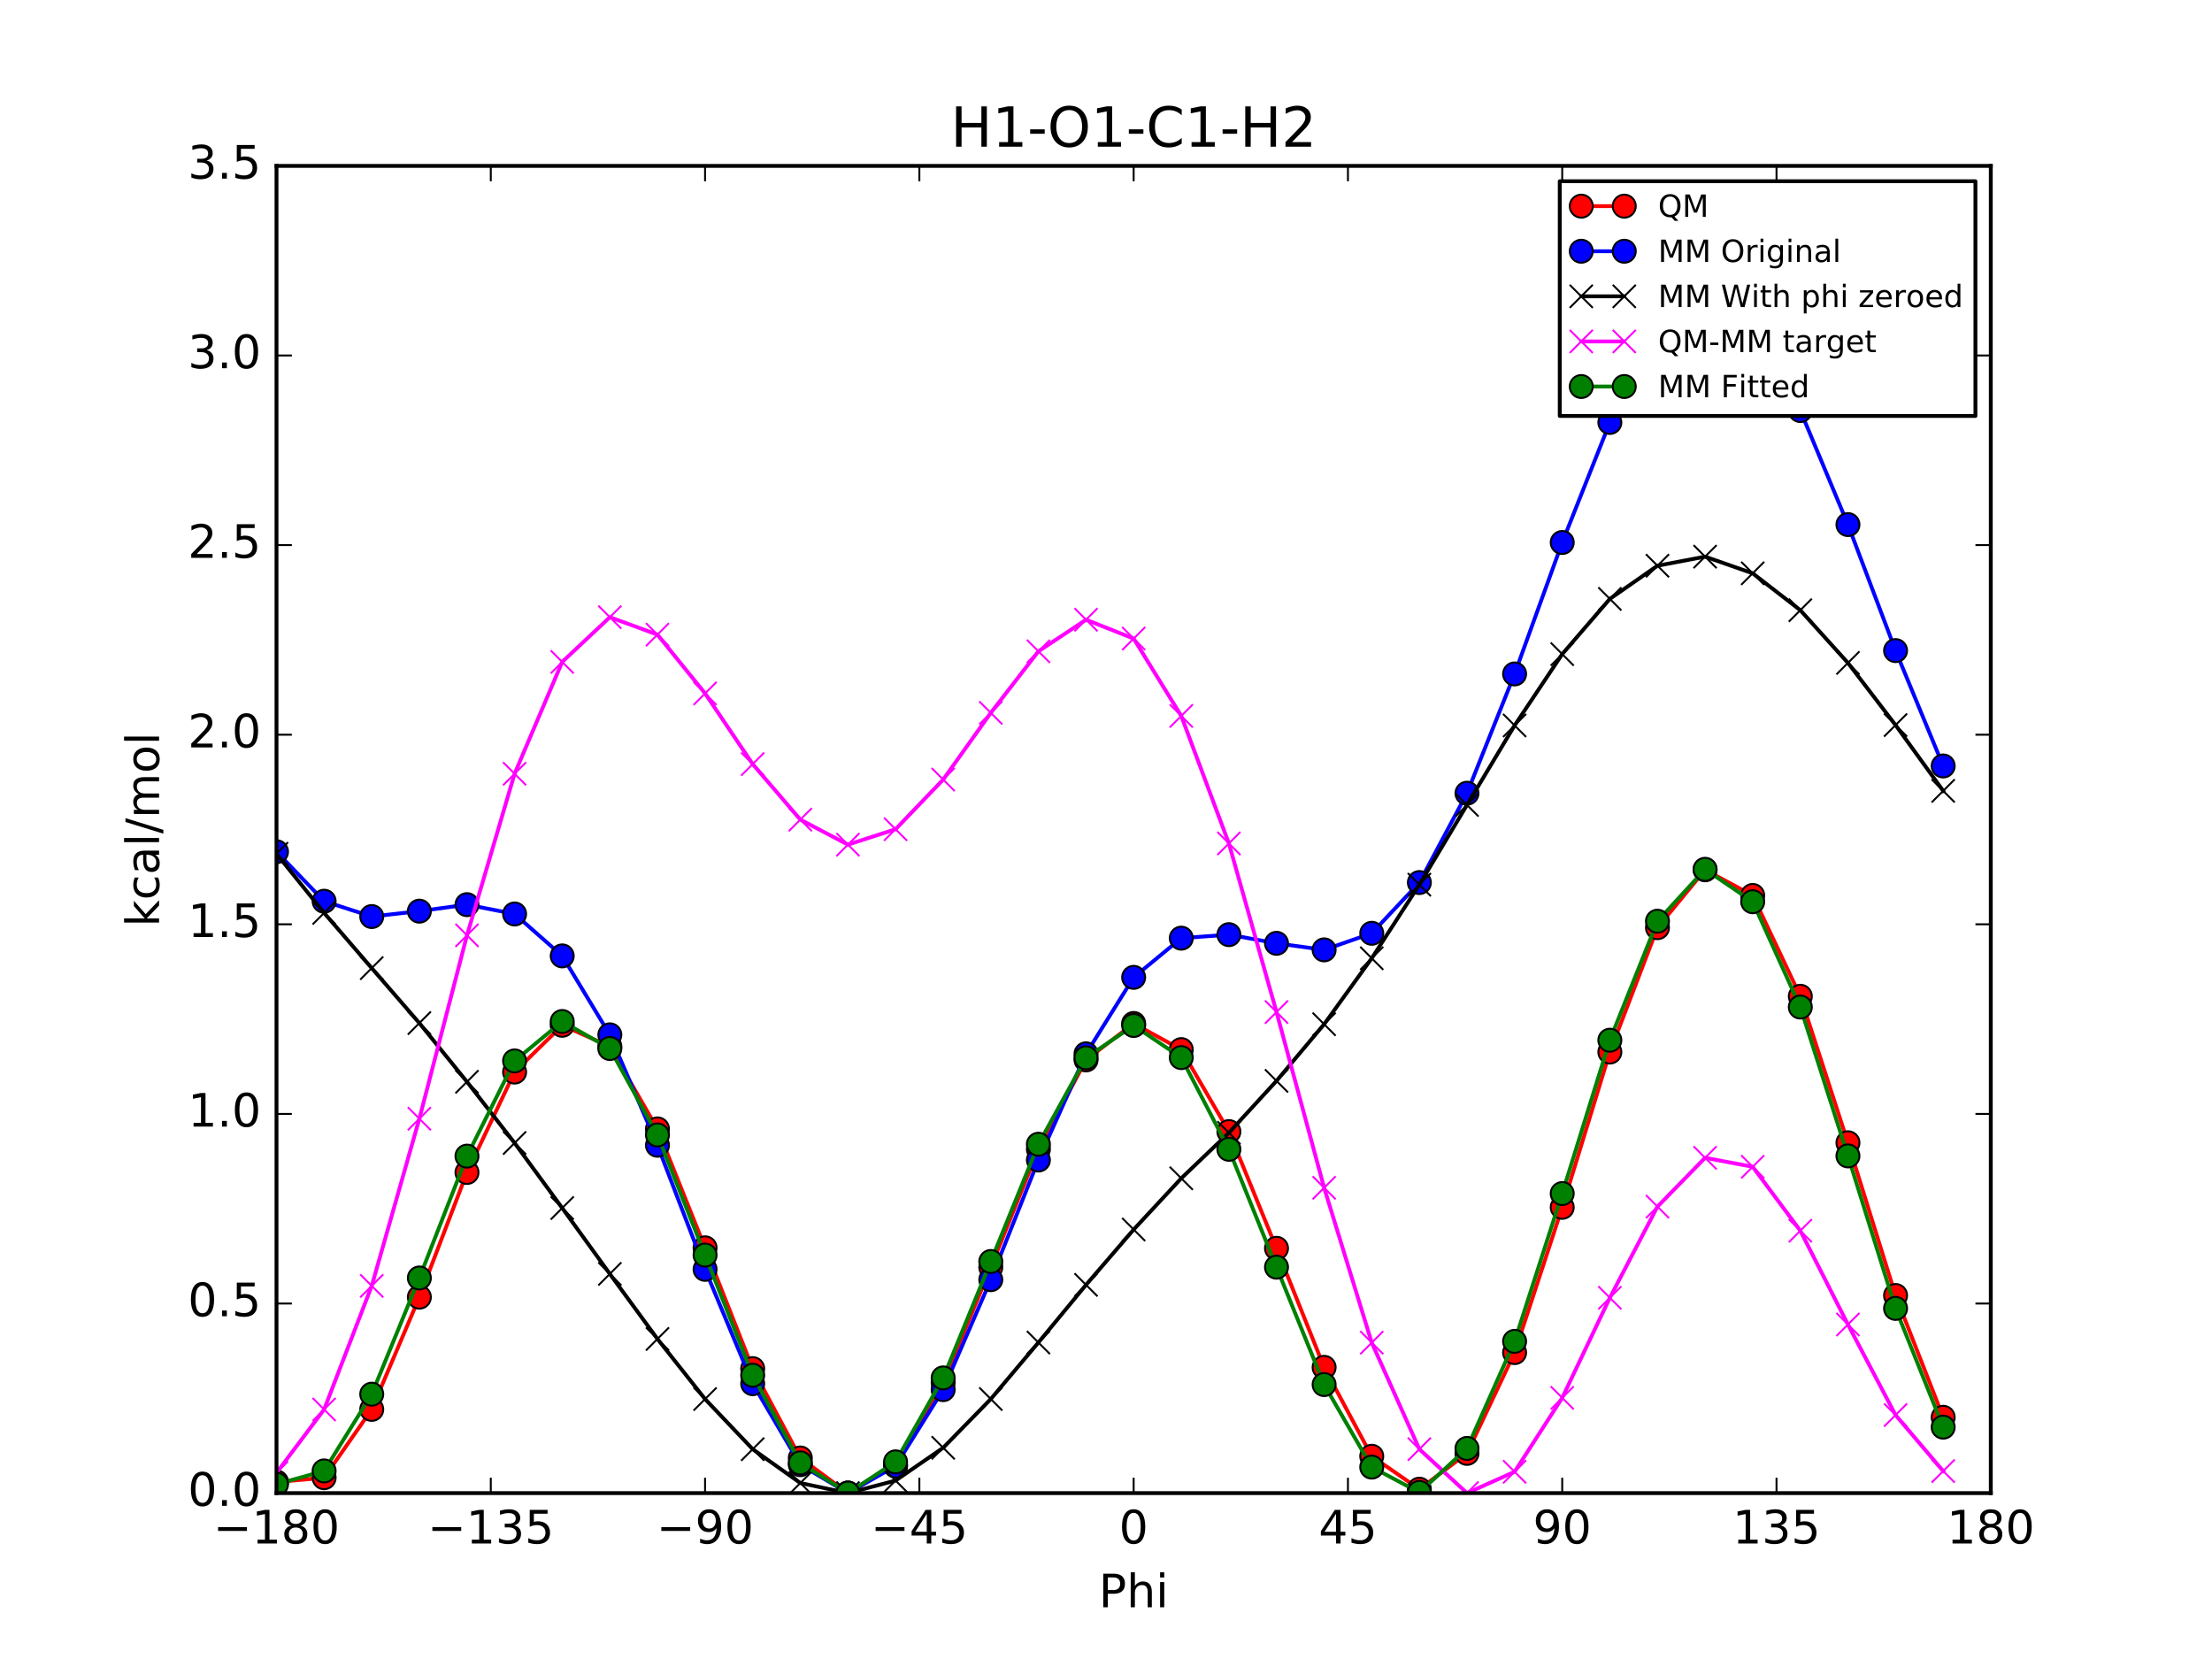 <?xml version="1.0" encoding="utf-8" standalone="no"?>
<!DOCTYPE svg PUBLIC "-//W3C//DTD SVG 1.1//EN"
  "http://www.w3.org/Graphics/SVG/1.1/DTD/svg11.dtd">
<!-- Created with matplotlib (http://matplotlib.org/) -->
<svg height="432pt" version="1.1" viewBox="0 0 576 432" width="576pt" xmlns="http://www.w3.org/2000/svg" xmlns:xlink="http://www.w3.org/1999/xlink">
 <defs>
  <style type="text/css">
*{stroke-linecap:butt;stroke-linejoin:round;stroke-miterlimit:100000;}
  </style>
 </defs>
 <g id="figure_1">
  <g id="patch_1">
   <path d="M 0 432 
L 576 432 
L 576 0 
L 0 0 
z
" style="fill:#ffffff;"/>
  </g>
  <g id="axes_1">
   <g id="patch_2">
    <path d="M 72 388.8 
L 518.4 388.8 
L 518.4 43.2 
L 72 43.2 
z
" style="fill:#ffffff;"/>
   </g>
   <g id="line2d_1">
    <path clip-path="url(#p8afd40bdf4)" d="M 72 385.91 
L 84.4 384.796 
L 96.8 366.999 
L 109.2 337.774 
L 121.6 305.304 
L 134 279.166 
L 146.4 266.984 
L 158.8 272.495 
L 171.2 293.967 
L 183.6 324.93 
L 196 356.389 
L 208.4 379.656 
L 220.8 388.8 
L 233.2 381.516 
L 245.6 360.052 
L 258 329.986 
L 270.4 299.244 
L 282.8 276.003 
L 295.201 266.508 
L 307.6 273.312 
L 320 294.663 
L 332.4 325.058 
L 344.8 356.053 
L 357.2 379.207 
L 369.6 387.782 
L 382 378.46 
L 394.4 352.212 
L 406.8 314.387 
L 419.2 273.947 
L 431.6 241.565 
L 444 226.495 
L 456.4 233.169 
L 468.8 259.428 
L 481.2 297.57 
L 493.6 337.343 
L 506 369.063 
" style="fill:none;stroke:#ff0000;stroke-linecap:square;"/>
    <defs>
     <path d="M 0 3 
C 0.796 3 1.559 2.684 2.121 2.121 
C 2.684 1.559 3 0.796 3 0 
C 3 -0.796 2.684 -1.559 2.121 -2.121 
C 1.559 -2.684 0.796 -3 0 -3 
C -0.796 -3 -1.559 -2.684 -2.121 -2.121 
C -2.684 -1.559 -3 -0.796 -3 0 
C -3 0.796 -2.684 1.559 -2.121 2.121 
C -1.559 2.684 -0.796 3 0 3 
z
" id="m7f2d632266" style="stroke:#000000;stroke-width:0.5;"/>
    </defs>
    <g clip-path="url(#p8afd40bdf4)">
     <use style="fill:#ff0000;stroke:#000000;stroke-width:0.5;" x="72" xlink:href="#m7f2d632266" y="385.91"/>
     <use style="fill:#ff0000;stroke:#000000;stroke-width:0.5;" x="84.4" xlink:href="#m7f2d632266" y="384.796"/>
     <use style="fill:#ff0000;stroke:#000000;stroke-width:0.5;" x="96.8" xlink:href="#m7f2d632266" y="366.999"/>
     <use style="fill:#ff0000;stroke:#000000;stroke-width:0.5;" x="109.2" xlink:href="#m7f2d632266" y="337.774"/>
     <use style="fill:#ff0000;stroke:#000000;stroke-width:0.5;" x="121.6" xlink:href="#m7f2d632266" y="305.304"/>
     <use style="fill:#ff0000;stroke:#000000;stroke-width:0.5;" x="134" xlink:href="#m7f2d632266" y="279.166"/>
     <use style="fill:#ff0000;stroke:#000000;stroke-width:0.5;" x="146.4" xlink:href="#m7f2d632266" y="266.984"/>
     <use style="fill:#ff0000;stroke:#000000;stroke-width:0.5;" x="158.8" xlink:href="#m7f2d632266" y="272.495"/>
     <use style="fill:#ff0000;stroke:#000000;stroke-width:0.5;" x="171.2" xlink:href="#m7f2d632266" y="293.967"/>
     <use style="fill:#ff0000;stroke:#000000;stroke-width:0.5;" x="183.6" xlink:href="#m7f2d632266" y="324.93"/>
     <use style="fill:#ff0000;stroke:#000000;stroke-width:0.5;" x="196" xlink:href="#m7f2d632266" y="356.389"/>
     <use style="fill:#ff0000;stroke:#000000;stroke-width:0.5;" x="208.4" xlink:href="#m7f2d632266" y="379.656"/>
     <use style="fill:#ff0000;stroke:#000000;stroke-width:0.5;" x="220.8" xlink:href="#m7f2d632266" y="388.8"/>
     <use style="fill:#ff0000;stroke:#000000;stroke-width:0.5;" x="233.2" xlink:href="#m7f2d632266" y="381.516"/>
     <use style="fill:#ff0000;stroke:#000000;stroke-width:0.5;" x="245.6" xlink:href="#m7f2d632266" y="360.052"/>
     <use style="fill:#ff0000;stroke:#000000;stroke-width:0.5;" x="258" xlink:href="#m7f2d632266" y="329.986"/>
     <use style="fill:#ff0000;stroke:#000000;stroke-width:0.5;" x="270.4" xlink:href="#m7f2d632266" y="299.244"/>
     <use style="fill:#ff0000;stroke:#000000;stroke-width:0.5;" x="282.8" xlink:href="#m7f2d632266" y="276.003"/>
     <use style="fill:#ff0000;stroke:#000000;stroke-width:0.5;" x="295.201" xlink:href="#m7f2d632266" y="266.508"/>
     <use style="fill:#ff0000;stroke:#000000;stroke-width:0.5;" x="307.6" xlink:href="#m7f2d632266" y="273.312"/>
     <use style="fill:#ff0000;stroke:#000000;stroke-width:0.5;" x="320" xlink:href="#m7f2d632266" y="294.663"/>
     <use style="fill:#ff0000;stroke:#000000;stroke-width:0.5;" x="332.4" xlink:href="#m7f2d632266" y="325.058"/>
     <use style="fill:#ff0000;stroke:#000000;stroke-width:0.5;" x="344.8" xlink:href="#m7f2d632266" y="356.053"/>
     <use style="fill:#ff0000;stroke:#000000;stroke-width:0.5;" x="357.2" xlink:href="#m7f2d632266" y="379.207"/>
     <use style="fill:#ff0000;stroke:#000000;stroke-width:0.5;" x="369.6" xlink:href="#m7f2d632266" y="387.782"/>
     <use style="fill:#ff0000;stroke:#000000;stroke-width:0.5;" x="382" xlink:href="#m7f2d632266" y="378.46"/>
     <use style="fill:#ff0000;stroke:#000000;stroke-width:0.5;" x="394.4" xlink:href="#m7f2d632266" y="352.212"/>
     <use style="fill:#ff0000;stroke:#000000;stroke-width:0.5;" x="406.8" xlink:href="#m7f2d632266" y="314.387"/>
     <use style="fill:#ff0000;stroke:#000000;stroke-width:0.5;" x="419.2" xlink:href="#m7f2d632266" y="273.947"/>
     <use style="fill:#ff0000;stroke:#000000;stroke-width:0.5;" x="431.6" xlink:href="#m7f2d632266" y="241.565"/>
     <use style="fill:#ff0000;stroke:#000000;stroke-width:0.5;" x="444" xlink:href="#m7f2d632266" y="226.495"/>
     <use style="fill:#ff0000;stroke:#000000;stroke-width:0.5;" x="456.4" xlink:href="#m7f2d632266" y="233.169"/>
     <use style="fill:#ff0000;stroke:#000000;stroke-width:0.5;" x="468.8" xlink:href="#m7f2d632266" y="259.428"/>
     <use style="fill:#ff0000;stroke:#000000;stroke-width:0.5;" x="481.2" xlink:href="#m7f2d632266" y="297.57"/>
     <use style="fill:#ff0000;stroke:#000000;stroke-width:0.5;" x="493.6" xlink:href="#m7f2d632266" y="337.343"/>
     <use style="fill:#ff0000;stroke:#000000;stroke-width:0.5;" x="506" xlink:href="#m7f2d632266" y="369.063"/>
    </g>
   </g>
   <g id="line2d_2">
    <path clip-path="url(#p8afd40bdf4)" d="M 72 221.787 
L 84.4 234.678 
L 96.8 238.667 
L 109.2 237.262 
L 121.6 235.568 
L 134 237.999 
L 146.4 248.915 
L 158.8 269.467 
L 171.2 298.219 
L 183.6 330.535 
L 196 360.31 
L 208.4 381.402 
L 220.8 388.8 
L 233.2 381.748 
L 245.6 361.86 
L 258 333.225 
L 270.4 302.07 
L 282.8 274.408 
L 295.201 254.502 
L 307.6 244.292 
L 320 243.378 
L 332.4 245.638 
L 344.8 247.344 
L 357.2 243.025 
L 369.6 229.811 
L 382 206.555 
L 394.4 175.49 
L 406.8 141.26 
L 419.2 110.003 
L 431.6 87.867 
L 444 79.225 
L 456.4 86.329 
L 468.8 106.9 
L 481.2 136.602 
L 493.6 169.41 
L 506 199.456 
" style="fill:none;stroke:#0000ff;stroke-linecap:square;"/>
    <defs>
     <path d="M 0 3 
C 0.796 3 1.559 2.684 2.121 2.121 
C 2.684 1.559 3 0.796 3 0 
C 3 -0.796 2.684 -1.559 2.121 -2.121 
C 1.559 -2.684 0.796 -3 0 -3 
C -0.796 -3 -1.559 -2.684 -2.121 -2.121 
C -2.684 -1.559 -3 -0.796 -3 0 
C -3 0.796 -2.684 1.559 -2.121 2.121 
C -1.559 2.684 -0.796 3 0 3 
z
" id="m54f80af858" style="stroke:#000000;stroke-width:0.5;"/>
    </defs>
    <g clip-path="url(#p8afd40bdf4)">
     <use style="fill:#0000ff;stroke:#000000;stroke-width:0.5;" x="72" xlink:href="#m54f80af858" y="221.787"/>
     <use style="fill:#0000ff;stroke:#000000;stroke-width:0.5;" x="84.4" xlink:href="#m54f80af858" y="234.678"/>
     <use style="fill:#0000ff;stroke:#000000;stroke-width:0.5;" x="96.8" xlink:href="#m54f80af858" y="238.667"/>
     <use style="fill:#0000ff;stroke:#000000;stroke-width:0.5;" x="109.2" xlink:href="#m54f80af858" y="237.262"/>
     <use style="fill:#0000ff;stroke:#000000;stroke-width:0.5;" x="121.6" xlink:href="#m54f80af858" y="235.568"/>
     <use style="fill:#0000ff;stroke:#000000;stroke-width:0.5;" x="134" xlink:href="#m54f80af858" y="237.999"/>
     <use style="fill:#0000ff;stroke:#000000;stroke-width:0.5;" x="146.4" xlink:href="#m54f80af858" y="248.915"/>
     <use style="fill:#0000ff;stroke:#000000;stroke-width:0.5;" x="158.8" xlink:href="#m54f80af858" y="269.467"/>
     <use style="fill:#0000ff;stroke:#000000;stroke-width:0.5;" x="171.2" xlink:href="#m54f80af858" y="298.219"/>
     <use style="fill:#0000ff;stroke:#000000;stroke-width:0.5;" x="183.6" xlink:href="#m54f80af858" y="330.535"/>
     <use style="fill:#0000ff;stroke:#000000;stroke-width:0.5;" x="196" xlink:href="#m54f80af858" y="360.31"/>
     <use style="fill:#0000ff;stroke:#000000;stroke-width:0.5;" x="208.4" xlink:href="#m54f80af858" y="381.402"/>
     <use style="fill:#0000ff;stroke:#000000;stroke-width:0.5;" x="220.8" xlink:href="#m54f80af858" y="388.8"/>
     <use style="fill:#0000ff;stroke:#000000;stroke-width:0.5;" x="233.2" xlink:href="#m54f80af858" y="381.748"/>
     <use style="fill:#0000ff;stroke:#000000;stroke-width:0.5;" x="245.6" xlink:href="#m54f80af858" y="361.86"/>
     <use style="fill:#0000ff;stroke:#000000;stroke-width:0.5;" x="258" xlink:href="#m54f80af858" y="333.225"/>
     <use style="fill:#0000ff;stroke:#000000;stroke-width:0.5;" x="270.4" xlink:href="#m54f80af858" y="302.07"/>
     <use style="fill:#0000ff;stroke:#000000;stroke-width:0.5;" x="282.8" xlink:href="#m54f80af858" y="274.408"/>
     <use style="fill:#0000ff;stroke:#000000;stroke-width:0.5;" x="295.201" xlink:href="#m54f80af858" y="254.502"/>
     <use style="fill:#0000ff;stroke:#000000;stroke-width:0.5;" x="307.6" xlink:href="#m54f80af858" y="244.292"/>
     <use style="fill:#0000ff;stroke:#000000;stroke-width:0.5;" x="320" xlink:href="#m54f80af858" y="243.378"/>
     <use style="fill:#0000ff;stroke:#000000;stroke-width:0.5;" x="332.4" xlink:href="#m54f80af858" y="245.638"/>
     <use style="fill:#0000ff;stroke:#000000;stroke-width:0.5;" x="344.8" xlink:href="#m54f80af858" y="247.344"/>
     <use style="fill:#0000ff;stroke:#000000;stroke-width:0.5;" x="357.2" xlink:href="#m54f80af858" y="243.025"/>
     <use style="fill:#0000ff;stroke:#000000;stroke-width:0.5;" x="369.6" xlink:href="#m54f80af858" y="229.811"/>
     <use style="fill:#0000ff;stroke:#000000;stroke-width:0.5;" x="382" xlink:href="#m54f80af858" y="206.555"/>
     <use style="fill:#0000ff;stroke:#000000;stroke-width:0.5;" x="394.4" xlink:href="#m54f80af858" y="175.49"/>
     <use style="fill:#0000ff;stroke:#000000;stroke-width:0.5;" x="406.8" xlink:href="#m54f80af858" y="141.26"/>
     <use style="fill:#0000ff;stroke:#000000;stroke-width:0.5;" x="419.2" xlink:href="#m54f80af858" y="110.003"/>
     <use style="fill:#0000ff;stroke:#000000;stroke-width:0.5;" x="431.6" xlink:href="#m54f80af858" y="87.867"/>
     <use style="fill:#0000ff;stroke:#000000;stroke-width:0.5;" x="444" xlink:href="#m54f80af858" y="79.225"/>
     <use style="fill:#0000ff;stroke:#000000;stroke-width:0.5;" x="456.4" xlink:href="#m54f80af858" y="86.329"/>
     <use style="fill:#0000ff;stroke:#000000;stroke-width:0.5;" x="468.8" xlink:href="#m54f80af858" y="106.9"/>
     <use style="fill:#0000ff;stroke:#000000;stroke-width:0.5;" x="481.2" xlink:href="#m54f80af858" y="136.602"/>
     <use style="fill:#0000ff;stroke:#000000;stroke-width:0.5;" x="493.6" xlink:href="#m54f80af858" y="169.41"/>
     <use style="fill:#0000ff;stroke:#000000;stroke-width:0.5;" x="506" xlink:href="#m54f80af858" y="199.456"/>
    </g>
   </g>
   <g id="line2d_3">
    <path clip-path="url(#p8afd40bdf4)" d="M 72 222.327 
L 84.4 237.721 
L 96.8 252.097 
L 109.2 266.41 
L 121.6 281.695 
L 134 297.632 
L 146.4 314.568 
L 158.8 331.722 
L 171.2 348.661 
L 183.6 364.311 
L 196 377.364 
L 208.4 386.172 
L 220.8 388.8 
L 233.2 385.537 
L 245.6 377 
L 258 364.305 
L 270.4 349.586 
L 282.8 334.575 
L 295.201 320.17 
L 307.6 306.83 
L 320 294.975 
L 332.4 281.461 
L 344.8 266.704 
L 357.2 249.53 
L 369.6 230.365 
L 382 209.605 
L 394.4 188.909 
L 406.8 170.333 
L 419.2 155.949 
L 431.6 147.311 
L 444 144.95 
L 456.4 149.288 
L 468.8 158.9 
L 481.2 172.62 
L 493.6 188.812 
L 506 205.942 
" style="fill:none;stroke:#000000;stroke-linecap:square;"/>
    <defs>
     <path d="M -3 3 
L 3 -3 
M -3 -3 
L 3 3 
" id="m4300241d44" style="stroke:#000000;stroke-width:0.5;"/>
    </defs>
    <g clip-path="url(#p8afd40bdf4)">
     <use style="stroke:#000000;stroke-width:0.5;" x="72" xlink:href="#m4300241d44" y="222.327"/>
     <use style="stroke:#000000;stroke-width:0.5;" x="84.4" xlink:href="#m4300241d44" y="237.721"/>
     <use style="stroke:#000000;stroke-width:0.5;" x="96.8" xlink:href="#m4300241d44" y="252.097"/>
     <use style="stroke:#000000;stroke-width:0.5;" x="109.2" xlink:href="#m4300241d44" y="266.41"/>
     <use style="stroke:#000000;stroke-width:0.5;" x="121.6" xlink:href="#m4300241d44" y="281.695"/>
     <use style="stroke:#000000;stroke-width:0.5;" x="134" xlink:href="#m4300241d44" y="297.632"/>
     <use style="stroke:#000000;stroke-width:0.5;" x="146.4" xlink:href="#m4300241d44" y="314.568"/>
     <use style="stroke:#000000;stroke-width:0.5;" x="158.8" xlink:href="#m4300241d44" y="331.722"/>
     <use style="stroke:#000000;stroke-width:0.5;" x="171.2" xlink:href="#m4300241d44" y="348.661"/>
     <use style="stroke:#000000;stroke-width:0.5;" x="183.6" xlink:href="#m4300241d44" y="364.311"/>
     <use style="stroke:#000000;stroke-width:0.5;" x="196" xlink:href="#m4300241d44" y="377.364"/>
     <use style="stroke:#000000;stroke-width:0.5;" x="208.4" xlink:href="#m4300241d44" y="386.172"/>
     <use style="stroke:#000000;stroke-width:0.5;" x="220.8" xlink:href="#m4300241d44" y="388.8"/>
     <use style="stroke:#000000;stroke-width:0.5;" x="233.2" xlink:href="#m4300241d44" y="385.537"/>
     <use style="stroke:#000000;stroke-width:0.5;" x="245.6" xlink:href="#m4300241d44" y="377"/>
     <use style="stroke:#000000;stroke-width:0.5;" x="258" xlink:href="#m4300241d44" y="364.305"/>
     <use style="stroke:#000000;stroke-width:0.5;" x="270.4" xlink:href="#m4300241d44" y="349.586"/>
     <use style="stroke:#000000;stroke-width:0.5;" x="282.8" xlink:href="#m4300241d44" y="334.575"/>
     <use style="stroke:#000000;stroke-width:0.5;" x="295.201" xlink:href="#m4300241d44" y="320.17"/>
     <use style="stroke:#000000;stroke-width:0.5;" x="307.6" xlink:href="#m4300241d44" y="306.83"/>
     <use style="stroke:#000000;stroke-width:0.5;" x="320" xlink:href="#m4300241d44" y="294.975"/>
     <use style="stroke:#000000;stroke-width:0.5;" x="332.4" xlink:href="#m4300241d44" y="281.461"/>
     <use style="stroke:#000000;stroke-width:0.5;" x="344.8" xlink:href="#m4300241d44" y="266.704"/>
     <use style="stroke:#000000;stroke-width:0.5;" x="357.2" xlink:href="#m4300241d44" y="249.53"/>
     <use style="stroke:#000000;stroke-width:0.5;" x="369.6" xlink:href="#m4300241d44" y="230.365"/>
     <use style="stroke:#000000;stroke-width:0.5;" x="382" xlink:href="#m4300241d44" y="209.605"/>
     <use style="stroke:#000000;stroke-width:0.5;" x="394.4" xlink:href="#m4300241d44" y="188.909"/>
     <use style="stroke:#000000;stroke-width:0.5;" x="406.8" xlink:href="#m4300241d44" y="170.333"/>
     <use style="stroke:#000000;stroke-width:0.5;" x="419.2" xlink:href="#m4300241d44" y="155.949"/>
     <use style="stroke:#000000;stroke-width:0.5;" x="431.6" xlink:href="#m4300241d44" y="147.311"/>
     <use style="stroke:#000000;stroke-width:0.5;" x="444" xlink:href="#m4300241d44" y="144.95"/>
     <use style="stroke:#000000;stroke-width:0.5;" x="456.4" xlink:href="#m4300241d44" y="149.288"/>
     <use style="stroke:#000000;stroke-width:0.5;" x="468.8" xlink:href="#m4300241d44" y="158.9"/>
     <use style="stroke:#000000;stroke-width:0.5;" x="481.2" xlink:href="#m4300241d44" y="172.62"/>
     <use style="stroke:#000000;stroke-width:0.5;" x="493.6" xlink:href="#m4300241d44" y="188.812"/>
     <use style="stroke:#000000;stroke-width:0.5;" x="506" xlink:href="#m4300241d44" y="205.942"/>
    </g>
   </g>
   <g id="line2d_4">
    <path clip-path="url(#p8afd40bdf4)" d="M 72 383.527 
L 84.4 367.021 
L 96.8 334.846 
L 109.2 291.309 
L 121.6 243.554 
L 134 201.48 
L 146.4 172.361 
L 158.8 160.718 
L 171.2 165.252 
L 183.6 180.564 
L 196 198.97 
L 208.4 213.428 
L 220.8 219.945 
L 233.2 215.925 
L 245.6 202.997 
L 258 185.627 
L 270.4 169.604 
L 282.8 161.373 
L 295.201 166.283 
L 307.6 186.427 
L 320 219.633 
L 332.4 263.542 
L 344.8 309.294 
L 357.2 349.622 
L 369.6 377.362 
L 382 388.8 
L 394.4 383.248 
L 406.8 363.999 
L 419.2 337.943 
L 431.6 314.199 
L 444 301.491 
L 456.4 303.826 
L 468.8 320.474 
L 481.2 344.896 
L 493.6 368.477 
L 506 383.066 
" style="fill:none;stroke:#ff00ff;stroke-linecap:square;"/>
    <defs>
     <path d="M -3 3 
L 3 -3 
M -3 -3 
L 3 3 
" id="m754f176a79" style="stroke:#ff00ff;stroke-width:0.5;"/>
    </defs>
    <g clip-path="url(#p8afd40bdf4)">
     <use style="fill:#ff00ff;stroke:#ff00ff;stroke-width:0.5;" x="72" xlink:href="#m754f176a79" y="383.527"/>
     <use style="fill:#ff00ff;stroke:#ff00ff;stroke-width:0.5;" x="84.4" xlink:href="#m754f176a79" y="367.021"/>
     <use style="fill:#ff00ff;stroke:#ff00ff;stroke-width:0.5;" x="96.8" xlink:href="#m754f176a79" y="334.846"/>
     <use style="fill:#ff00ff;stroke:#ff00ff;stroke-width:0.5;" x="109.2" xlink:href="#m754f176a79" y="291.309"/>
     <use style="fill:#ff00ff;stroke:#ff00ff;stroke-width:0.5;" x="121.6" xlink:href="#m754f176a79" y="243.554"/>
     <use style="fill:#ff00ff;stroke:#ff00ff;stroke-width:0.5;" x="134" xlink:href="#m754f176a79" y="201.48"/>
     <use style="fill:#ff00ff;stroke:#ff00ff;stroke-width:0.5;" x="146.4" xlink:href="#m754f176a79" y="172.361"/>
     <use style="fill:#ff00ff;stroke:#ff00ff;stroke-width:0.5;" x="158.8" xlink:href="#m754f176a79" y="160.718"/>
     <use style="fill:#ff00ff;stroke:#ff00ff;stroke-width:0.5;" x="171.2" xlink:href="#m754f176a79" y="165.252"/>
     <use style="fill:#ff00ff;stroke:#ff00ff;stroke-width:0.5;" x="183.6" xlink:href="#m754f176a79" y="180.564"/>
     <use style="fill:#ff00ff;stroke:#ff00ff;stroke-width:0.5;" x="196" xlink:href="#m754f176a79" y="198.97"/>
     <use style="fill:#ff00ff;stroke:#ff00ff;stroke-width:0.5;" x="208.4" xlink:href="#m754f176a79" y="213.428"/>
     <use style="fill:#ff00ff;stroke:#ff00ff;stroke-width:0.5;" x="220.8" xlink:href="#m754f176a79" y="219.945"/>
     <use style="fill:#ff00ff;stroke:#ff00ff;stroke-width:0.5;" x="233.2" xlink:href="#m754f176a79" y="215.925"/>
     <use style="fill:#ff00ff;stroke:#ff00ff;stroke-width:0.5;" x="245.6" xlink:href="#m754f176a79" y="202.997"/>
     <use style="fill:#ff00ff;stroke:#ff00ff;stroke-width:0.5;" x="258" xlink:href="#m754f176a79" y="185.627"/>
     <use style="fill:#ff00ff;stroke:#ff00ff;stroke-width:0.5;" x="270.4" xlink:href="#m754f176a79" y="169.604"/>
     <use style="fill:#ff00ff;stroke:#ff00ff;stroke-width:0.5;" x="282.8" xlink:href="#m754f176a79" y="161.373"/>
     <use style="fill:#ff00ff;stroke:#ff00ff;stroke-width:0.5;" x="295.201" xlink:href="#m754f176a79" y="166.283"/>
     <use style="fill:#ff00ff;stroke:#ff00ff;stroke-width:0.5;" x="307.6" xlink:href="#m754f176a79" y="186.427"/>
     <use style="fill:#ff00ff;stroke:#ff00ff;stroke-width:0.5;" x="320" xlink:href="#m754f176a79" y="219.633"/>
     <use style="fill:#ff00ff;stroke:#ff00ff;stroke-width:0.5;" x="332.4" xlink:href="#m754f176a79" y="263.542"/>
     <use style="fill:#ff00ff;stroke:#ff00ff;stroke-width:0.5;" x="344.8" xlink:href="#m754f176a79" y="309.294"/>
     <use style="fill:#ff00ff;stroke:#ff00ff;stroke-width:0.5;" x="357.2" xlink:href="#m754f176a79" y="349.622"/>
     <use style="fill:#ff00ff;stroke:#ff00ff;stroke-width:0.5;" x="369.6" xlink:href="#m754f176a79" y="377.362"/>
     <use style="fill:#ff00ff;stroke:#ff00ff;stroke-width:0.5;" x="382" xlink:href="#m754f176a79" y="388.8"/>
     <use style="fill:#ff00ff;stroke:#ff00ff;stroke-width:0.5;" x="394.4" xlink:href="#m754f176a79" y="383.248"/>
     <use style="fill:#ff00ff;stroke:#ff00ff;stroke-width:0.5;" x="406.8" xlink:href="#m754f176a79" y="363.999"/>
     <use style="fill:#ff00ff;stroke:#ff00ff;stroke-width:0.5;" x="419.2" xlink:href="#m754f176a79" y="337.943"/>
     <use style="fill:#ff00ff;stroke:#ff00ff;stroke-width:0.5;" x="431.6" xlink:href="#m754f176a79" y="314.199"/>
     <use style="fill:#ff00ff;stroke:#ff00ff;stroke-width:0.5;" x="444" xlink:href="#m754f176a79" y="301.491"/>
     <use style="fill:#ff00ff;stroke:#ff00ff;stroke-width:0.5;" x="456.4" xlink:href="#m754f176a79" y="303.826"/>
     <use style="fill:#ff00ff;stroke:#ff00ff;stroke-width:0.5;" x="468.8" xlink:href="#m754f176a79" y="320.474"/>
     <use style="fill:#ff00ff;stroke:#ff00ff;stroke-width:0.5;" x="481.2" xlink:href="#m754f176a79" y="344.896"/>
     <use style="fill:#ff00ff;stroke:#ff00ff;stroke-width:0.5;" x="493.6" xlink:href="#m754f176a79" y="368.477"/>
     <use style="fill:#ff00ff;stroke:#ff00ff;stroke-width:0.5;" x="506" xlink:href="#m754f176a79" y="383.066"/>
    </g>
   </g>
   <g id="line2d_5">
    <path clip-path="url(#p8afd40bdf4)" d="M 72 386.489 
L 84.4 383.025 
L 96.8 363.04 
L 109.2 332.781 
L 121.6 301.05 
L 134 276.26 
L 146.4 265.994 
L 158.8 273.033 
L 171.2 295.533 
L 183.6 326.822 
L 196 358.11 
L 208.4 380.921 
L 220.8 388.8 
L 233.2 380.663 
L 245.6 358.804 
L 258 328.492 
L 270.4 297.958 
L 282.8 275.444 
L 295.201 267.04 
L 307.6 275.397 
L 320 299.277 
L 332.4 329.969 
L 344.8 360.54 
L 357.2 382.034 
L 369.6 388.625 
L 382 377.163 
L 394.4 349.283 
L 406.8 310.8 
L 419.2 270.863 
L 431.6 239.881 
L 444 226.364 
L 456.4 234.813 
L 468.8 262.236 
L 481.2 300.996 
L 493.6 340.703 
L 506 371.626 
" style="fill:none;stroke:#008000;stroke-linecap:square;"/>
    <defs>
     <path d="M 0 3 
C 0.796 3 1.559 2.684 2.121 2.121 
C 2.684 1.559 3 0.796 3 0 
C 3 -0.796 2.684 -1.559 2.121 -2.121 
C 1.559 -2.684 0.796 -3 0 -3 
C -0.796 -3 -1.559 -2.684 -2.121 -2.121 
C -2.684 -1.559 -3 -0.796 -3 0 
C -3 0.796 -2.684 1.559 -2.121 2.121 
C -1.559 2.684 -0.796 3 0 3 
z
" id="m6f77e4c58c" style="stroke:#000000;stroke-width:0.5;"/>
    </defs>
    <g clip-path="url(#p8afd40bdf4)">
     <use style="fill:#008000;stroke:#000000;stroke-width:0.5;" x="72" xlink:href="#m6f77e4c58c" y="386.489"/>
     <use style="fill:#008000;stroke:#000000;stroke-width:0.5;" x="84.4" xlink:href="#m6f77e4c58c" y="383.025"/>
     <use style="fill:#008000;stroke:#000000;stroke-width:0.5;" x="96.8" xlink:href="#m6f77e4c58c" y="363.04"/>
     <use style="fill:#008000;stroke:#000000;stroke-width:0.5;" x="109.2" xlink:href="#m6f77e4c58c" y="332.781"/>
     <use style="fill:#008000;stroke:#000000;stroke-width:0.5;" x="121.6" xlink:href="#m6f77e4c58c" y="301.05"/>
     <use style="fill:#008000;stroke:#000000;stroke-width:0.5;" x="134" xlink:href="#m6f77e4c58c" y="276.26"/>
     <use style="fill:#008000;stroke:#000000;stroke-width:0.5;" x="146.4" xlink:href="#m6f77e4c58c" y="265.994"/>
     <use style="fill:#008000;stroke:#000000;stroke-width:0.5;" x="158.8" xlink:href="#m6f77e4c58c" y="273.033"/>
     <use style="fill:#008000;stroke:#000000;stroke-width:0.5;" x="171.2" xlink:href="#m6f77e4c58c" y="295.533"/>
     <use style="fill:#008000;stroke:#000000;stroke-width:0.5;" x="183.6" xlink:href="#m6f77e4c58c" y="326.822"/>
     <use style="fill:#008000;stroke:#000000;stroke-width:0.5;" x="196" xlink:href="#m6f77e4c58c" y="358.11"/>
     <use style="fill:#008000;stroke:#000000;stroke-width:0.5;" x="208.4" xlink:href="#m6f77e4c58c" y="380.921"/>
     <use style="fill:#008000;stroke:#000000;stroke-width:0.5;" x="220.8" xlink:href="#m6f77e4c58c" y="388.8"/>
     <use style="fill:#008000;stroke:#000000;stroke-width:0.5;" x="233.2" xlink:href="#m6f77e4c58c" y="380.663"/>
     <use style="fill:#008000;stroke:#000000;stroke-width:0.5;" x="245.6" xlink:href="#m6f77e4c58c" y="358.804"/>
     <use style="fill:#008000;stroke:#000000;stroke-width:0.5;" x="258" xlink:href="#m6f77e4c58c" y="328.492"/>
     <use style="fill:#008000;stroke:#000000;stroke-width:0.5;" x="270.4" xlink:href="#m6f77e4c58c" y="297.958"/>
     <use style="fill:#008000;stroke:#000000;stroke-width:0.5;" x="282.8" xlink:href="#m6f77e4c58c" y="275.444"/>
     <use style="fill:#008000;stroke:#000000;stroke-width:0.5;" x="295.201" xlink:href="#m6f77e4c58c" y="267.04"/>
     <use style="fill:#008000;stroke:#000000;stroke-width:0.5;" x="307.6" xlink:href="#m6f77e4c58c" y="275.397"/>
     <use style="fill:#008000;stroke:#000000;stroke-width:0.5;" x="320" xlink:href="#m6f77e4c58c" y="299.277"/>
     <use style="fill:#008000;stroke:#000000;stroke-width:0.5;" x="332.4" xlink:href="#m6f77e4c58c" y="329.969"/>
     <use style="fill:#008000;stroke:#000000;stroke-width:0.5;" x="344.8" xlink:href="#m6f77e4c58c" y="360.54"/>
     <use style="fill:#008000;stroke:#000000;stroke-width:0.5;" x="357.2" xlink:href="#m6f77e4c58c" y="382.034"/>
     <use style="fill:#008000;stroke:#000000;stroke-width:0.5;" x="369.6" xlink:href="#m6f77e4c58c" y="388.625"/>
     <use style="fill:#008000;stroke:#000000;stroke-width:0.5;" x="382" xlink:href="#m6f77e4c58c" y="377.163"/>
     <use style="fill:#008000;stroke:#000000;stroke-width:0.5;" x="394.4" xlink:href="#m6f77e4c58c" y="349.283"/>
     <use style="fill:#008000;stroke:#000000;stroke-width:0.5;" x="406.8" xlink:href="#m6f77e4c58c" y="310.8"/>
     <use style="fill:#008000;stroke:#000000;stroke-width:0.5;" x="419.2" xlink:href="#m6f77e4c58c" y="270.863"/>
     <use style="fill:#008000;stroke:#000000;stroke-width:0.5;" x="431.6" xlink:href="#m6f77e4c58c" y="239.881"/>
     <use style="fill:#008000;stroke:#000000;stroke-width:0.5;" x="444" xlink:href="#m6f77e4c58c" y="226.364"/>
     <use style="fill:#008000;stroke:#000000;stroke-width:0.5;" x="456.4" xlink:href="#m6f77e4c58c" y="234.813"/>
     <use style="fill:#008000;stroke:#000000;stroke-width:0.5;" x="468.8" xlink:href="#m6f77e4c58c" y="262.236"/>
     <use style="fill:#008000;stroke:#000000;stroke-width:0.5;" x="481.2" xlink:href="#m6f77e4c58c" y="300.996"/>
     <use style="fill:#008000;stroke:#000000;stroke-width:0.5;" x="493.6" xlink:href="#m6f77e4c58c" y="340.703"/>
     <use style="fill:#008000;stroke:#000000;stroke-width:0.5;" x="506" xlink:href="#m6f77e4c58c" y="371.626"/>
    </g>
   </g>
   <g id="patch_3">
    <path d="M 72 388.8 
L 518.4 388.8 
" style="fill:none;stroke:#000000;stroke-linecap:square;stroke-linejoin:miter;"/>
   </g>
   <g id="patch_4">
    <path d="M 72 388.8 
L 72 43.2 
" style="fill:none;stroke:#000000;stroke-linecap:square;stroke-linejoin:miter;"/>
   </g>
   <g id="patch_5">
    <path d="M 518.4 388.8 
L 518.4 43.2 
" style="fill:none;stroke:#000000;stroke-linecap:square;stroke-linejoin:miter;"/>
   </g>
   <g id="patch_6">
    <path d="M 72 43.2 
L 518.4 43.2 
" style="fill:none;stroke:#000000;stroke-linecap:square;stroke-linejoin:miter;"/>
   </g>
   <g id="matplotlib.axis_1">
    <g id="xtick_1">
     <g id="line2d_6">
      <defs>
       <path d="M 0 0 
L 0 -4 
" id="m7ea6f40695" style="stroke:#000000;stroke-width:0.5;"/>
      </defs>
      <g>
       <use style="stroke:#000000;stroke-width:0.5;" x="72.0" xlink:href="#m7ea6f40695" y="388.8"/>
      </g>
     </g>
     <g id="line2d_7">
      <defs>
       <path d="M 0 0 
L 0 4 
" id="m8dc3c142e2" style="stroke:#000000;stroke-width:0.5;"/>
      </defs>
      <g>
       <use style="stroke:#000000;stroke-width:0.5;" x="72.0" xlink:href="#m8dc3c142e2" y="43.2"/>
      </g>
     </g>
     <g id="text_1">
      <!-- −180 -->
      <defs>
       <path d="M 31.781 66.406 
Q 24.172 66.406 20.328 58.906 
Q 16.5 51.422 16.5 36.375 
Q 16.5 21.391 20.328 13.891 
Q 24.172 6.391 31.781 6.391 
Q 39.453 6.391 43.281 13.891 
Q 47.125 21.391 47.125 36.375 
Q 47.125 51.422 43.281 58.906 
Q 39.453 66.406 31.781 66.406 
M 31.781 74.219 
Q 44.047 74.219 50.516 64.516 
Q 56.984 54.828 56.984 36.375 
Q 56.984 17.969 50.516 8.266 
Q 44.047 -1.422 31.781 -1.422 
Q 19.531 -1.422 13.062 8.266 
Q 6.594 17.969 6.594 36.375 
Q 6.594 54.828 13.062 64.516 
Q 19.531 74.219 31.781 74.219 
" id="BitstreamVeraSans-Roman-30"/>
       <path d="M 10.594 35.5 
L 73.188 35.5 
L 73.188 27.203 
L 10.594 27.203 
z
" id="BitstreamVeraSans-Roman-2212"/>
       <path d="M 31.781 34.625 
Q 24.75 34.625 20.719 30.859 
Q 16.703 27.094 16.703 20.516 
Q 16.703 13.922 20.719 10.156 
Q 24.75 6.391 31.781 6.391 
Q 38.812 6.391 42.859 10.172 
Q 46.922 13.969 46.922 20.516 
Q 46.922 27.094 42.891 30.859 
Q 38.875 34.625 31.781 34.625 
M 21.922 38.812 
Q 15.578 40.375 12.031 44.719 
Q 8.5 49.078 8.5 55.328 
Q 8.5 64.062 14.719 69.141 
Q 20.953 74.219 31.781 74.219 
Q 42.672 74.219 48.875 69.141 
Q 55.078 64.062 55.078 55.328 
Q 55.078 49.078 51.531 44.719 
Q 48 40.375 41.703 38.812 
Q 48.828 37.156 52.797 32.312 
Q 56.781 27.484 56.781 20.516 
Q 56.781 9.906 50.312 4.234 
Q 43.844 -1.422 31.781 -1.422 
Q 19.734 -1.422 13.25 4.234 
Q 6.781 9.906 6.781 20.516 
Q 6.781 27.484 10.781 32.312 
Q 14.797 37.156 21.922 38.812 
M 18.312 54.391 
Q 18.312 48.734 21.844 45.562 
Q 25.391 42.391 31.781 42.391 
Q 38.141 42.391 41.719 45.562 
Q 45.312 48.734 45.312 54.391 
Q 45.312 60.062 41.719 63.234 
Q 38.141 66.406 31.781 66.406 
Q 25.391 66.406 21.844 63.234 
Q 18.312 60.062 18.312 54.391 
" id="BitstreamVeraSans-Roman-38"/>
       <path d="M 12.406 8.297 
L 28.516 8.297 
L 28.516 63.922 
L 10.984 60.406 
L 10.984 69.391 
L 28.422 72.906 
L 38.281 72.906 
L 38.281 8.297 
L 54.391 8.297 
L 54.391 0 
L 12.406 0 
z
" id="BitstreamVeraSans-Roman-31"/>
      </defs>
      <g transform="translate(55.52 401.918)scale(0.12 -0.12)">
       <use xlink:href="#BitstreamVeraSans-Roman-2212"/>
       <use x="83.789" xlink:href="#BitstreamVeraSans-Roman-31"/>
       <use x="147.412" xlink:href="#BitstreamVeraSans-Roman-38"/>
       <use x="211.035" xlink:href="#BitstreamVeraSans-Roman-30"/>
      </g>
     </g>
    </g>
    <g id="xtick_2">
     <g id="line2d_8">
      <g>
       <use style="stroke:#000000;stroke-width:0.5;" x="127.8" xlink:href="#m7ea6f40695" y="388.8"/>
      </g>
     </g>
     <g id="line2d_9">
      <g>
       <use style="stroke:#000000;stroke-width:0.5;" x="127.8" xlink:href="#m8dc3c142e2" y="43.2"/>
      </g>
     </g>
     <g id="text_2">
      <!-- −135 -->
      <defs>
       <path d="M 10.797 72.906 
L 49.516 72.906 
L 49.516 64.594 
L 19.828 64.594 
L 19.828 46.734 
Q 21.969 47.469 24.109 47.828 
Q 26.266 48.188 28.422 48.188 
Q 40.625 48.188 47.75 41.5 
Q 54.891 34.812 54.891 23.391 
Q 54.891 11.625 47.562 5.094 
Q 40.234 -1.422 26.906 -1.422 
Q 22.312 -1.422 17.547 -0.641 
Q 12.797 0.141 7.719 1.703 
L 7.719 11.625 
Q 12.109 9.234 16.797 8.062 
Q 21.484 6.891 26.703 6.891 
Q 35.156 6.891 40.078 11.328 
Q 45.016 15.766 45.016 23.391 
Q 45.016 31 40.078 35.438 
Q 35.156 39.891 26.703 39.891 
Q 22.75 39.891 18.812 39.016 
Q 14.891 38.141 10.797 36.281 
z
" id="BitstreamVeraSans-Roman-35"/>
       <path d="M 40.578 39.312 
Q 47.656 37.797 51.625 33 
Q 55.609 28.219 55.609 21.188 
Q 55.609 10.406 48.188 4.484 
Q 40.766 -1.422 27.094 -1.422 
Q 22.516 -1.422 17.656 -0.516 
Q 12.797 0.391 7.625 2.203 
L 7.625 11.719 
Q 11.719 9.328 16.594 8.109 
Q 21.484 6.891 26.812 6.891 
Q 36.078 6.891 40.938 10.547 
Q 45.797 14.203 45.797 21.188 
Q 45.797 27.641 41.281 31.266 
Q 36.766 34.906 28.719 34.906 
L 20.219 34.906 
L 20.219 43.016 
L 29.109 43.016 
Q 36.375 43.016 40.234 45.922 
Q 44.094 48.828 44.094 54.297 
Q 44.094 59.906 40.109 62.906 
Q 36.141 65.922 28.719 65.922 
Q 24.656 65.922 20.016 65.031 
Q 15.375 64.156 9.812 62.312 
L 9.812 71.094 
Q 15.438 72.656 20.344 73.438 
Q 25.25 74.219 29.594 74.219 
Q 40.828 74.219 47.359 69.109 
Q 53.906 64.016 53.906 55.328 
Q 53.906 49.266 50.438 45.094 
Q 46.969 40.922 40.578 39.312 
" id="BitstreamVeraSans-Roman-33"/>
      </defs>
      <g transform="translate(111.32 401.918)scale(0.12 -0.12)">
       <use xlink:href="#BitstreamVeraSans-Roman-2212"/>
       <use x="83.789" xlink:href="#BitstreamVeraSans-Roman-31"/>
       <use x="147.412" xlink:href="#BitstreamVeraSans-Roman-33"/>
       <use x="211.035" xlink:href="#BitstreamVeraSans-Roman-35"/>
      </g>
     </g>
    </g>
    <g id="xtick_3">
     <g id="line2d_10">
      <g>
       <use style="stroke:#000000;stroke-width:0.5;" x="183.6" xlink:href="#m7ea6f40695" y="388.8"/>
      </g>
     </g>
     <g id="line2d_11">
      <g>
       <use style="stroke:#000000;stroke-width:0.5;" x="183.6" xlink:href="#m8dc3c142e2" y="43.2"/>
      </g>
     </g>
     <g id="text_3">
      <!-- −90 -->
      <defs>
       <path d="M 10.984 1.516 
L 10.984 10.5 
Q 14.703 8.734 18.5 7.812 
Q 22.312 6.891 25.984 6.891 
Q 35.75 6.891 40.891 13.453 
Q 46.047 20.016 46.781 33.406 
Q 43.953 29.203 39.594 26.953 
Q 35.25 24.703 29.984 24.703 
Q 19.047 24.703 12.672 31.312 
Q 6.297 37.938 6.297 49.422 
Q 6.297 60.641 12.938 67.422 
Q 19.578 74.219 30.609 74.219 
Q 43.266 74.219 49.922 64.516 
Q 56.594 54.828 56.594 36.375 
Q 56.594 19.141 48.406 8.859 
Q 40.234 -1.422 26.422 -1.422 
Q 22.703 -1.422 18.891 -0.688 
Q 15.094 0.047 10.984 1.516 
M 30.609 32.422 
Q 37.25 32.422 41.125 36.953 
Q 45.016 41.5 45.016 49.422 
Q 45.016 57.281 41.125 61.844 
Q 37.25 66.406 30.609 66.406 
Q 23.969 66.406 20.094 61.844 
Q 16.219 57.281 16.219 49.422 
Q 16.219 41.5 20.094 36.953 
Q 23.969 32.422 30.609 32.422 
" id="BitstreamVeraSans-Roman-39"/>
      </defs>
      <g transform="translate(170.937 401.918)scale(0.12 -0.12)">
       <use xlink:href="#BitstreamVeraSans-Roman-2212"/>
       <use x="83.789" xlink:href="#BitstreamVeraSans-Roman-39"/>
       <use x="147.412" xlink:href="#BitstreamVeraSans-Roman-30"/>
      </g>
     </g>
    </g>
    <g id="xtick_4">
     <g id="line2d_12">
      <g>
       <use style="stroke:#000000;stroke-width:0.5;" x="239.4" xlink:href="#m7ea6f40695" y="388.8"/>
      </g>
     </g>
     <g id="line2d_13">
      <g>
       <use style="stroke:#000000;stroke-width:0.5;" x="239.4" xlink:href="#m8dc3c142e2" y="43.2"/>
      </g>
     </g>
     <g id="text_4">
      <!-- −45 -->
      <defs>
       <path d="M 37.797 64.312 
L 12.891 25.391 
L 37.797 25.391 
z
M 35.203 72.906 
L 47.609 72.906 
L 47.609 25.391 
L 58.016 25.391 
L 58.016 17.188 
L 47.609 17.188 
L 47.609 0 
L 37.797 0 
L 37.797 17.188 
L 4.891 17.188 
L 4.891 26.703 
z
" id="BitstreamVeraSans-Roman-34"/>
      </defs>
      <g transform="translate(226.737 401.918)scale(0.12 -0.12)">
       <use xlink:href="#BitstreamVeraSans-Roman-2212"/>
       <use x="83.789" xlink:href="#BitstreamVeraSans-Roman-34"/>
       <use x="147.412" xlink:href="#BitstreamVeraSans-Roman-35"/>
      </g>
     </g>
    </g>
    <g id="xtick_5">
     <g id="line2d_14">
      <g>
       <use style="stroke:#000000;stroke-width:0.5;" x="295.2" xlink:href="#m7ea6f40695" y="388.8"/>
      </g>
     </g>
     <g id="line2d_15">
      <g>
       <use style="stroke:#000000;stroke-width:0.5;" x="295.2" xlink:href="#m8dc3c142e2" y="43.2"/>
      </g>
     </g>
     <g id="text_5">
      <!-- 0 -->
      <g transform="translate(291.382 401.918)scale(0.12 -0.12)">
       <use xlink:href="#BitstreamVeraSans-Roman-30"/>
      </g>
     </g>
    </g>
    <g id="xtick_6">
     <g id="line2d_16">
      <g>
       <use style="stroke:#000000;stroke-width:0.5;" x="351.0" xlink:href="#m7ea6f40695" y="388.8"/>
      </g>
     </g>
     <g id="line2d_17">
      <g>
       <use style="stroke:#000000;stroke-width:0.5;" x="351.0" xlink:href="#m8dc3c142e2" y="43.2"/>
      </g>
     </g>
     <g id="text_6">
      <!-- 45 -->
      <g transform="translate(343.365 401.918)scale(0.12 -0.12)">
       <use xlink:href="#BitstreamVeraSans-Roman-34"/>
       <use x="63.623" xlink:href="#BitstreamVeraSans-Roman-35"/>
      </g>
     </g>
    </g>
    <g id="xtick_7">
     <g id="line2d_18">
      <g>
       <use style="stroke:#000000;stroke-width:0.5;" x="406.8" xlink:href="#m7ea6f40695" y="388.8"/>
      </g>
     </g>
     <g id="line2d_19">
      <g>
       <use style="stroke:#000000;stroke-width:0.5;" x="406.8" xlink:href="#m8dc3c142e2" y="43.2"/>
      </g>
     </g>
     <g id="text_7">
      <!-- 90 -->
      <g transform="translate(399.165 401.918)scale(0.12 -0.12)">
       <use xlink:href="#BitstreamVeraSans-Roman-39"/>
       <use x="63.623" xlink:href="#BitstreamVeraSans-Roman-30"/>
      </g>
     </g>
    </g>
    <g id="xtick_8">
     <g id="line2d_20">
      <g>
       <use style="stroke:#000000;stroke-width:0.5;" x="462.6" xlink:href="#m7ea6f40695" y="388.8"/>
      </g>
     </g>
     <g id="line2d_21">
      <g>
       <use style="stroke:#000000;stroke-width:0.5;" x="462.6" xlink:href="#m8dc3c142e2" y="43.2"/>
      </g>
     </g>
     <g id="text_8">
      <!-- 135 -->
      <g transform="translate(451.147 401.918)scale(0.12 -0.12)">
       <use xlink:href="#BitstreamVeraSans-Roman-31"/>
       <use x="63.623" xlink:href="#BitstreamVeraSans-Roman-33"/>
       <use x="127.246" xlink:href="#BitstreamVeraSans-Roman-35"/>
      </g>
     </g>
    </g>
    <g id="xtick_9">
     <g id="line2d_22">
      <g>
       <use style="stroke:#000000;stroke-width:0.5;" x="518.4" xlink:href="#m7ea6f40695" y="388.8"/>
      </g>
     </g>
     <g id="line2d_23">
      <g>
       <use style="stroke:#000000;stroke-width:0.5;" x="518.4" xlink:href="#m8dc3c142e2" y="43.2"/>
      </g>
     </g>
     <g id="text_9">
      <!-- 180 -->
      <g transform="translate(506.947 401.918)scale(0.12 -0.12)">
       <use xlink:href="#BitstreamVeraSans-Roman-31"/>
       <use x="63.623" xlink:href="#BitstreamVeraSans-Roman-38"/>
       <use x="127.246" xlink:href="#BitstreamVeraSans-Roman-30"/>
      </g>
     </g>
    </g>
    <g id="text_10">
     <!-- Phi -->
     <defs>
      <path d="M 54.891 33.016 
L 54.891 0 
L 45.906 0 
L 45.906 32.719 
Q 45.906 40.484 42.875 44.328 
Q 39.844 48.188 33.797 48.188 
Q 26.516 48.188 22.312 43.547 
Q 18.109 38.922 18.109 30.906 
L 18.109 0 
L 9.078 0 
L 9.078 75.984 
L 18.109 75.984 
L 18.109 46.188 
Q 21.344 51.125 25.703 53.562 
Q 30.078 56 35.797 56 
Q 45.219 56 50.047 50.172 
Q 54.891 44.344 54.891 33.016 
" id="BitstreamVeraSans-Roman-68"/>
      <path d="M 19.672 64.797 
L 19.672 37.406 
L 32.078 37.406 
Q 38.969 37.406 42.719 40.969 
Q 46.484 44.531 46.484 51.125 
Q 46.484 57.672 42.719 61.234 
Q 38.969 64.797 32.078 64.797 
z
M 9.812 72.906 
L 32.078 72.906 
Q 44.344 72.906 50.609 67.359 
Q 56.891 61.812 56.891 51.125 
Q 56.891 40.328 50.609 34.812 
Q 44.344 29.297 32.078 29.297 
L 19.672 29.297 
L 19.672 0 
L 9.812 0 
z
" id="BitstreamVeraSans-Roman-50"/>
      <path d="M 9.422 54.688 
L 18.406 54.688 
L 18.406 0 
L 9.422 0 
z
M 9.422 75.984 
L 18.406 75.984 
L 18.406 64.594 
L 9.422 64.594 
z
" id="BitstreamVeraSans-Roman-69"/>
     </defs>
     <g transform="translate(286.113 418.532)scale(0.12 -0.12)">
      <use xlink:href="#BitstreamVeraSans-Roman-50"/>
      <use x="60.303" xlink:href="#BitstreamVeraSans-Roman-68"/>
      <use x="123.682" xlink:href="#BitstreamVeraSans-Roman-69"/>
     </g>
    </g>
   </g>
   <g id="matplotlib.axis_2">
    <g id="ytick_1">
     <g id="line2d_24">
      <defs>
       <path d="M 0 0 
L 4 0 
" id="m740bb121cc" style="stroke:#000000;stroke-width:0.5;"/>
      </defs>
      <g>
       <use style="stroke:#000000;stroke-width:0.5;" x="72.0" xlink:href="#m740bb121cc" y="388.8"/>
      </g>
     </g>
     <g id="line2d_25">
      <defs>
       <path d="M 0 0 
L -4 0 
" id="m0128be18ce" style="stroke:#000000;stroke-width:0.5;"/>
      </defs>
      <g>
       <use style="stroke:#000000;stroke-width:0.5;" x="518.4" xlink:href="#m0128be18ce" y="388.8"/>
      </g>
     </g>
     <g id="text_11">
      <!-- 0.0 -->
      <defs>
       <path d="M 10.688 12.406 
L 21 12.406 
L 21 0 
L 10.688 0 
z
" id="BitstreamVeraSans-Roman-2e"/>
      </defs>
      <g transform="translate(48.916 392.111)scale(0.12 -0.12)">
       <use xlink:href="#BitstreamVeraSans-Roman-30"/>
       <use x="63.623" xlink:href="#BitstreamVeraSans-Roman-2e"/>
       <use x="95.41" xlink:href="#BitstreamVeraSans-Roman-30"/>
      </g>
     </g>
    </g>
    <g id="ytick_2">
     <g id="line2d_26">
      <g>
       <use style="stroke:#000000;stroke-width:0.5;" x="72.0" xlink:href="#m740bb121cc" y="339.429"/>
      </g>
     </g>
     <g id="line2d_27">
      <g>
       <use style="stroke:#000000;stroke-width:0.5;" x="518.4" xlink:href="#m0128be18ce" y="339.429"/>
      </g>
     </g>
     <g id="text_12">
      <!-- 0.5 -->
      <g transform="translate(48.916 342.74)scale(0.12 -0.12)">
       <use xlink:href="#BitstreamVeraSans-Roman-30"/>
       <use x="63.623" xlink:href="#BitstreamVeraSans-Roman-2e"/>
       <use x="95.41" xlink:href="#BitstreamVeraSans-Roman-35"/>
      </g>
     </g>
    </g>
    <g id="ytick_3">
     <g id="line2d_28">
      <g>
       <use style="stroke:#000000;stroke-width:0.5;" x="72.0" xlink:href="#m740bb121cc" y="290.057"/>
      </g>
     </g>
     <g id="line2d_29">
      <g>
       <use style="stroke:#000000;stroke-width:0.5;" x="518.4" xlink:href="#m0128be18ce" y="290.057"/>
      </g>
     </g>
     <g id="text_13">
      <!-- 1.0 -->
      <g transform="translate(48.916 293.368)scale(0.12 -0.12)">
       <use xlink:href="#BitstreamVeraSans-Roman-31"/>
       <use x="63.623" xlink:href="#BitstreamVeraSans-Roman-2e"/>
       <use x="95.41" xlink:href="#BitstreamVeraSans-Roman-30"/>
      </g>
     </g>
    </g>
    <g id="ytick_4">
     <g id="line2d_30">
      <g>
       <use style="stroke:#000000;stroke-width:0.5;" x="72.0" xlink:href="#m740bb121cc" y="240.686"/>
      </g>
     </g>
     <g id="line2d_31">
      <g>
       <use style="stroke:#000000;stroke-width:0.5;" x="518.4" xlink:href="#m0128be18ce" y="240.686"/>
      </g>
     </g>
     <g id="text_14">
      <!-- 1.5 -->
      <g transform="translate(48.916 243.997)scale(0.12 -0.12)">
       <use xlink:href="#BitstreamVeraSans-Roman-31"/>
       <use x="63.623" xlink:href="#BitstreamVeraSans-Roman-2e"/>
       <use x="95.41" xlink:href="#BitstreamVeraSans-Roman-35"/>
      </g>
     </g>
    </g>
    <g id="ytick_5">
     <g id="line2d_32">
      <g>
       <use style="stroke:#000000;stroke-width:0.5;" x="72.0" xlink:href="#m740bb121cc" y="191.314"/>
      </g>
     </g>
     <g id="line2d_33">
      <g>
       <use style="stroke:#000000;stroke-width:0.5;" x="518.4" xlink:href="#m0128be18ce" y="191.314"/>
      </g>
     </g>
     <g id="text_15">
      <!-- 2.0 -->
      <defs>
       <path d="M 19.188 8.297 
L 53.609 8.297 
L 53.609 0 
L 7.328 0 
L 7.328 8.297 
Q 12.938 14.109 22.625 23.891 
Q 32.328 33.688 34.812 36.531 
Q 39.547 41.844 41.422 45.531 
Q 43.312 49.219 43.312 52.781 
Q 43.312 58.594 39.234 62.25 
Q 35.156 65.922 28.609 65.922 
Q 23.969 65.922 18.812 64.312 
Q 13.672 62.703 7.812 59.422 
L 7.812 69.391 
Q 13.766 71.781 18.938 73 
Q 24.125 74.219 28.422 74.219 
Q 39.75 74.219 46.484 68.547 
Q 53.219 62.891 53.219 53.422 
Q 53.219 48.922 51.531 44.891 
Q 49.859 40.875 45.406 35.406 
Q 44.188 33.984 37.641 27.219 
Q 31.109 20.453 19.188 8.297 
" id="BitstreamVeraSans-Roman-32"/>
      </defs>
      <g transform="translate(48.916 194.626)scale(0.12 -0.12)">
       <use xlink:href="#BitstreamVeraSans-Roman-32"/>
       <use x="63.623" xlink:href="#BitstreamVeraSans-Roman-2e"/>
       <use x="95.41" xlink:href="#BitstreamVeraSans-Roman-30"/>
      </g>
     </g>
    </g>
    <g id="ytick_6">
     <g id="line2d_34">
      <g>
       <use style="stroke:#000000;stroke-width:0.5;" x="72.0" xlink:href="#m740bb121cc" y="141.943"/>
      </g>
     </g>
     <g id="line2d_35">
      <g>
       <use style="stroke:#000000;stroke-width:0.5;" x="518.4" xlink:href="#m0128be18ce" y="141.943"/>
      </g>
     </g>
     <g id="text_16">
      <!-- 2.5 -->
      <g transform="translate(48.916 145.254)scale(0.12 -0.12)">
       <use xlink:href="#BitstreamVeraSans-Roman-32"/>
       <use x="63.623" xlink:href="#BitstreamVeraSans-Roman-2e"/>
       <use x="95.41" xlink:href="#BitstreamVeraSans-Roman-35"/>
      </g>
     </g>
    </g>
    <g id="ytick_7">
     <g id="line2d_36">
      <g>
       <use style="stroke:#000000;stroke-width:0.5;" x="72.0" xlink:href="#m740bb121cc" y="92.571"/>
      </g>
     </g>
     <g id="line2d_37">
      <g>
       <use style="stroke:#000000;stroke-width:0.5;" x="518.4" xlink:href="#m0128be18ce" y="92.571"/>
      </g>
     </g>
     <g id="text_17">
      <!-- 3.0 -->
      <g transform="translate(48.916 95.883)scale(0.12 -0.12)">
       <use xlink:href="#BitstreamVeraSans-Roman-33"/>
       <use x="63.623" xlink:href="#BitstreamVeraSans-Roman-2e"/>
       <use x="95.41" xlink:href="#BitstreamVeraSans-Roman-30"/>
      </g>
     </g>
    </g>
    <g id="ytick_8">
     <g id="line2d_38">
      <g>
       <use style="stroke:#000000;stroke-width:0.5;" x="72.0" xlink:href="#m740bb121cc" y="43.2"/>
      </g>
     </g>
     <g id="line2d_39">
      <g>
       <use style="stroke:#000000;stroke-width:0.5;" x="518.4" xlink:href="#m0128be18ce" y="43.2"/>
      </g>
     </g>
     <g id="text_18">
      <!-- 3.5 -->
      <g transform="translate(48.916 46.511)scale(0.12 -0.12)">
       <use xlink:href="#BitstreamVeraSans-Roman-33"/>
       <use x="63.623" xlink:href="#BitstreamVeraSans-Roman-2e"/>
       <use x="95.41" xlink:href="#BitstreamVeraSans-Roman-35"/>
      </g>
     </g>
    </g>
    <g id="text_19">
     <!-- kcal/mol -->
     <defs>
      <path d="M 9.422 75.984 
L 18.406 75.984 
L 18.406 0 
L 9.422 0 
z
" id="BitstreamVeraSans-Roman-6c"/>
      <path d="M 25.391 72.906 
L 33.688 72.906 
L 8.297 -9.281 
L 0 -9.281 
z
" id="BitstreamVeraSans-Roman-2f"/>
      <path d="M 9.078 75.984 
L 18.109 75.984 
L 18.109 31.109 
L 44.922 54.688 
L 56.391 54.688 
L 27.391 29.109 
L 57.625 0 
L 45.906 0 
L 18.109 26.703 
L 18.109 0 
L 9.078 0 
z
" id="BitstreamVeraSans-Roman-6b"/>
      <path d="M 34.281 27.484 
Q 23.391 27.484 19.188 25 
Q 14.984 22.516 14.984 16.5 
Q 14.984 11.719 18.141 8.906 
Q 21.297 6.109 26.703 6.109 
Q 34.188 6.109 38.703 11.406 
Q 43.219 16.703 43.219 25.484 
L 43.219 27.484 
z
M 52.203 31.203 
L 52.203 0 
L 43.219 0 
L 43.219 8.297 
Q 40.141 3.328 35.547 0.953 
Q 30.953 -1.422 24.312 -1.422 
Q 15.922 -1.422 10.953 3.297 
Q 6 8.016 6 15.922 
Q 6 25.141 12.172 29.828 
Q 18.359 34.516 30.609 34.516 
L 43.219 34.516 
L 43.219 35.406 
Q 43.219 41.609 39.141 45 
Q 35.062 48.391 27.688 48.391 
Q 23 48.391 18.547 47.266 
Q 14.109 46.141 10.016 43.891 
L 10.016 52.203 
Q 14.938 54.109 19.578 55.047 
Q 24.219 56 28.609 56 
Q 40.484 56 46.344 49.844 
Q 52.203 43.703 52.203 31.203 
" id="BitstreamVeraSans-Roman-61"/>
      <path d="M 48.781 52.594 
L 48.781 44.188 
Q 44.969 46.297 41.141 47.344 
Q 37.312 48.391 33.406 48.391 
Q 24.656 48.391 19.812 42.844 
Q 14.984 37.312 14.984 27.297 
Q 14.984 17.281 19.812 11.734 
Q 24.656 6.203 33.406 6.203 
Q 37.312 6.203 41.141 7.25 
Q 44.969 8.297 48.781 10.406 
L 48.781 2.094 
Q 45.016 0.344 40.984 -0.531 
Q 36.969 -1.422 32.422 -1.422 
Q 20.062 -1.422 12.781 6.344 
Q 5.516 14.109 5.516 27.297 
Q 5.516 40.672 12.859 48.328 
Q 20.219 56 33.016 56 
Q 37.156 56 41.109 55.141 
Q 45.062 54.297 48.781 52.594 
" id="BitstreamVeraSans-Roman-63"/>
      <path d="M 52 44.188 
Q 55.375 50.25 60.062 53.125 
Q 64.75 56 71.094 56 
Q 79.641 56 84.281 50.016 
Q 88.922 44.047 88.922 33.016 
L 88.922 0 
L 79.891 0 
L 79.891 32.719 
Q 79.891 40.578 77.094 44.375 
Q 74.312 48.188 68.609 48.188 
Q 61.625 48.188 57.562 43.547 
Q 53.516 38.922 53.516 30.906 
L 53.516 0 
L 44.484 0 
L 44.484 32.719 
Q 44.484 40.625 41.703 44.406 
Q 38.922 48.188 33.109 48.188 
Q 26.219 48.188 22.156 43.531 
Q 18.109 38.875 18.109 30.906 
L 18.109 0 
L 9.078 0 
L 9.078 54.688 
L 18.109 54.688 
L 18.109 46.188 
Q 21.188 51.219 25.484 53.609 
Q 29.781 56 35.688 56 
Q 41.656 56 45.828 52.969 
Q 50 49.953 52 44.188 
" id="BitstreamVeraSans-Roman-6d"/>
      <path d="M 30.609 48.391 
Q 23.391 48.391 19.188 42.75 
Q 14.984 37.109 14.984 27.297 
Q 14.984 17.484 19.156 11.844 
Q 23.344 6.203 30.609 6.203 
Q 37.797 6.203 41.984 11.859 
Q 46.188 17.531 46.188 27.297 
Q 46.188 37.016 41.984 42.703 
Q 37.797 48.391 30.609 48.391 
M 30.609 56 
Q 42.328 56 49.016 48.375 
Q 55.719 40.766 55.719 27.297 
Q 55.719 13.875 49.016 6.219 
Q 42.328 -1.422 30.609 -1.422 
Q 18.844 -1.422 12.172 6.219 
Q 5.516 13.875 5.516 27.297 
Q 5.516 40.766 12.172 48.375 
Q 18.844 56 30.609 56 
" id="BitstreamVeraSans-Roman-6f"/>
     </defs>
     <g transform="translate(41.421 241.321)rotate(-90.0)scale(0.12 -0.12)">
      <use xlink:href="#BitstreamVeraSans-Roman-6b"/>
      <use x="57.91" xlink:href="#BitstreamVeraSans-Roman-63"/>
      <use x="112.891" xlink:href="#BitstreamVeraSans-Roman-61"/>
      <use x="174.17" xlink:href="#BitstreamVeraSans-Roman-6c"/>
      <use x="201.953" xlink:href="#BitstreamVeraSans-Roman-2f"/>
      <use x="235.645" xlink:href="#BitstreamVeraSans-Roman-6d"/>
      <use x="333.057" xlink:href="#BitstreamVeraSans-Roman-6f"/>
      <use x="394.238" xlink:href="#BitstreamVeraSans-Roman-6c"/>
     </g>
    </g>
   </g>
   <g id="text_20">
    <!-- H1-O1-C1-H2 -->
    <defs>
     <path d="M 4.891 31.391 
L 31.203 31.391 
L 31.203 23.391 
L 4.891 23.391 
z
" id="BitstreamVeraSans-Roman-2d"/>
     <path d="M 64.406 67.281 
L 64.406 56.891 
Q 59.422 61.531 53.781 63.812 
Q 48.141 66.109 41.797 66.109 
Q 29.297 66.109 22.656 58.469 
Q 16.016 50.828 16.016 36.375 
Q 16.016 21.969 22.656 14.328 
Q 29.297 6.688 41.797 6.688 
Q 48.141 6.688 53.781 8.984 
Q 59.422 11.281 64.406 15.922 
L 64.406 5.609 
Q 59.234 2.094 53.438 0.328 
Q 47.656 -1.422 41.219 -1.422 
Q 24.656 -1.422 15.125 8.703 
Q 5.609 18.844 5.609 36.375 
Q 5.609 53.953 15.125 64.078 
Q 24.656 74.219 41.219 74.219 
Q 47.75 74.219 53.531 72.484 
Q 59.328 70.75 64.406 67.281 
" id="BitstreamVeraSans-Roman-43"/>
     <path d="M 39.406 66.219 
Q 28.656 66.219 22.328 58.203 
Q 16.016 50.203 16.016 36.375 
Q 16.016 22.609 22.328 14.594 
Q 28.656 6.594 39.406 6.594 
Q 50.141 6.594 56.422 14.594 
Q 62.703 22.609 62.703 36.375 
Q 62.703 50.203 56.422 58.203 
Q 50.141 66.219 39.406 66.219 
M 39.406 74.219 
Q 54.734 74.219 63.906 63.938 
Q 73.094 53.656 73.094 36.375 
Q 73.094 19.141 63.906 8.859 
Q 54.734 -1.422 39.406 -1.422 
Q 24.031 -1.422 14.812 8.828 
Q 5.609 19.094 5.609 36.375 
Q 5.609 53.656 14.812 63.938 
Q 24.031 74.219 39.406 74.219 
" id="BitstreamVeraSans-Roman-4f"/>
     <path d="M 9.812 72.906 
L 19.672 72.906 
L 19.672 43.016 
L 55.516 43.016 
L 55.516 72.906 
L 65.375 72.906 
L 65.375 0 
L 55.516 0 
L 55.516 34.719 
L 19.672 34.719 
L 19.672 0 
L 9.812 0 
z
" id="BitstreamVeraSans-Roman-48"/>
    </defs>
    <g transform="translate(247.556 38.2)scale(0.144 -0.144)">
     <use xlink:href="#BitstreamVeraSans-Roman-48"/>
     <use x="75.195" xlink:href="#BitstreamVeraSans-Roman-31"/>
     <use x="138.818" xlink:href="#BitstreamVeraSans-Roman-2d"/>
     <use x="174.934" xlink:href="#BitstreamVeraSans-Roman-4f"/>
     <use x="253.645" xlink:href="#BitstreamVeraSans-Roman-31"/>
     <use x="317.268" xlink:href="#BitstreamVeraSans-Roman-2d"/>
     <use x="353.352" xlink:href="#BitstreamVeraSans-Roman-43"/>
     <use x="423.176" xlink:href="#BitstreamVeraSans-Roman-31"/>
     <use x="486.799" xlink:href="#BitstreamVeraSans-Roman-2d"/>
     <use x="522.883" xlink:href="#BitstreamVeraSans-Roman-48"/>
     <use x="598.078" xlink:href="#BitstreamVeraSans-Roman-32"/>
    </g>
   </g>
   <g id="legend_1">
    <g id="patch_7">
     <path d="M 406.156 108.312 
L 514.4 108.312 
L 514.4 47.2 
L 406.156 47.2 
z
" style="fill:#ffffff;stroke:#000000;stroke-linejoin:miter;"/>
    </g>
    <g id="line2d_40">
     <path d="M 411.756 53.679 
L 422.956 53.679 
" style="fill:none;stroke:#ff0000;stroke-linecap:square;"/>
    </g>
    <g id="line2d_41">
     <g>
      <use style="fill:#ff0000;stroke:#000000;stroke-width:0.5;" x="411.756" xlink:href="#m7f2d632266" y="53.679"/>
      <use style="fill:#ff0000;stroke:#000000;stroke-width:0.5;" x="422.956" xlink:href="#m7f2d632266" y="53.679"/>
     </g>
    </g>
    <g id="text_21">
     <!-- QM -->
     <defs>
      <path d="M 39.406 66.219 
Q 28.656 66.219 22.328 58.203 
Q 16.016 50.203 16.016 36.375 
Q 16.016 22.609 22.328 14.594 
Q 28.656 6.594 39.406 6.594 
Q 50.141 6.594 56.422 14.594 
Q 62.703 22.609 62.703 36.375 
Q 62.703 50.203 56.422 58.203 
Q 50.141 66.219 39.406 66.219 
M 53.219 1.312 
L 66.219 -12.891 
L 54.297 -12.891 
L 43.5 -1.219 
Q 41.891 -1.312 41.031 -1.359 
Q 40.188 -1.422 39.406 -1.422 
Q 24.031 -1.422 14.812 8.859 
Q 5.609 19.141 5.609 36.375 
Q 5.609 53.656 14.812 63.938 
Q 24.031 74.219 39.406 74.219 
Q 54.734 74.219 63.906 63.938 
Q 73.094 53.656 73.094 36.375 
Q 73.094 23.688 67.984 14.641 
Q 62.891 5.609 53.219 1.312 
" id="BitstreamVeraSans-Roman-51"/>
      <path d="M 9.812 72.906 
L 24.516 72.906 
L 43.109 23.297 
L 61.812 72.906 
L 76.516 72.906 
L 76.516 0 
L 66.891 0 
L 66.891 64.016 
L 48.094 14.016 
L 38.188 14.016 
L 19.391 64.016 
L 19.391 0 
L 9.812 0 
z
" id="BitstreamVeraSans-Roman-4d"/>
     </defs>
     <g transform="translate(431.756 56.479)scale(0.08 -0.08)">
      <use xlink:href="#BitstreamVeraSans-Roman-51"/>
      <use x="78.711" xlink:href="#BitstreamVeraSans-Roman-4d"/>
     </g>
    </g>
    <g id="line2d_42">
     <path d="M 411.756 65.421 
L 422.956 65.421 
" style="fill:none;stroke:#0000ff;stroke-linecap:square;"/>
    </g>
    <g id="line2d_43">
     <g>
      <use style="fill:#0000ff;stroke:#000000;stroke-width:0.5;" x="411.756" xlink:href="#m54f80af858" y="65.421"/>
      <use style="fill:#0000ff;stroke:#000000;stroke-width:0.5;" x="422.956" xlink:href="#m54f80af858" y="65.421"/>
     </g>
    </g>
    <g id="text_22">
     <!-- MM Original -->
     <defs>
      <path d="M 41.109 46.297 
Q 39.594 47.172 37.812 47.578 
Q 36.031 48 33.891 48 
Q 26.266 48 22.188 43.047 
Q 18.109 38.094 18.109 28.812 
L 18.109 0 
L 9.078 0 
L 9.078 54.688 
L 18.109 54.688 
L 18.109 46.188 
Q 20.953 51.172 25.484 53.578 
Q 30.031 56 36.531 56 
Q 37.453 56 38.578 55.875 
Q 39.703 55.766 41.062 55.516 
z
" id="BitstreamVeraSans-Roman-72"/>
      <path id="BitstreamVeraSans-Roman-20"/>
      <path d="M 45.406 27.984 
Q 45.406 37.75 41.375 43.109 
Q 37.359 48.484 30.078 48.484 
Q 22.859 48.484 18.828 43.109 
Q 14.797 37.75 14.797 27.984 
Q 14.797 18.266 18.828 12.891 
Q 22.859 7.516 30.078 7.516 
Q 37.359 7.516 41.375 12.891 
Q 45.406 18.266 45.406 27.984 
M 54.391 6.781 
Q 54.391 -7.172 48.188 -13.984 
Q 42 -20.797 29.203 -20.797 
Q 24.469 -20.797 20.266 -20.094 
Q 16.062 -19.391 12.109 -17.922 
L 12.109 -9.188 
Q 16.062 -11.328 19.922 -12.344 
Q 23.781 -13.375 27.781 -13.375 
Q 36.625 -13.375 41.016 -8.766 
Q 45.406 -4.156 45.406 5.172 
L 45.406 9.625 
Q 42.625 4.781 38.281 2.391 
Q 33.938 0 27.875 0 
Q 17.828 0 11.672 7.656 
Q 5.516 15.328 5.516 27.984 
Q 5.516 40.672 11.672 48.328 
Q 17.828 56 27.875 56 
Q 33.938 56 38.281 53.609 
Q 42.625 51.219 45.406 46.391 
L 45.406 54.688 
L 54.391 54.688 
z
" id="BitstreamVeraSans-Roman-67"/>
      <path d="M 54.891 33.016 
L 54.891 0 
L 45.906 0 
L 45.906 32.719 
Q 45.906 40.484 42.875 44.328 
Q 39.844 48.188 33.797 48.188 
Q 26.516 48.188 22.312 43.547 
Q 18.109 38.922 18.109 30.906 
L 18.109 0 
L 9.078 0 
L 9.078 54.688 
L 18.109 54.688 
L 18.109 46.188 
Q 21.344 51.125 25.703 53.562 
Q 30.078 56 35.797 56 
Q 45.219 56 50.047 50.172 
Q 54.891 44.344 54.891 33.016 
" id="BitstreamVeraSans-Roman-6e"/>
     </defs>
     <g transform="translate(431.756 68.221)scale(0.08 -0.08)">
      <use xlink:href="#BitstreamVeraSans-Roman-4d"/>
      <use x="86.279" xlink:href="#BitstreamVeraSans-Roman-4d"/>
      <use x="172.559" xlink:href="#BitstreamVeraSans-Roman-20"/>
      <use x="204.346" xlink:href="#BitstreamVeraSans-Roman-4f"/>
      <use x="283.057" xlink:href="#BitstreamVeraSans-Roman-72"/>
      <use x="324.17" xlink:href="#BitstreamVeraSans-Roman-69"/>
      <use x="351.953" xlink:href="#BitstreamVeraSans-Roman-67"/>
      <use x="415.43" xlink:href="#BitstreamVeraSans-Roman-69"/>
      <use x="443.213" xlink:href="#BitstreamVeraSans-Roman-6e"/>
      <use x="506.592" xlink:href="#BitstreamVeraSans-Roman-61"/>
      <use x="567.871" xlink:href="#BitstreamVeraSans-Roman-6c"/>
     </g>
    </g>
    <g id="line2d_44">
     <path d="M 411.756 77.164 
L 422.956 77.164 
" style="fill:none;stroke:#000000;stroke-linecap:square;"/>
    </g>
    <g id="line2d_45">
     <g>
      <use style="stroke:#000000;stroke-width:0.5;" x="411.756" xlink:href="#m4300241d44" y="77.164"/>
      <use style="stroke:#000000;stroke-width:0.5;" x="422.956" xlink:href="#m4300241d44" y="77.164"/>
     </g>
    </g>
    <g id="text_23">
     <!-- MM With phi zeroed -->
     <defs>
      <path d="M 18.312 70.219 
L 18.312 54.688 
L 36.812 54.688 
L 36.812 47.703 
L 18.312 47.703 
L 18.312 18.016 
Q 18.312 11.328 20.141 9.422 
Q 21.969 7.516 27.594 7.516 
L 36.812 7.516 
L 36.812 0 
L 27.594 0 
Q 17.188 0 13.234 3.875 
Q 9.281 7.766 9.281 18.016 
L 9.281 47.703 
L 2.688 47.703 
L 2.688 54.688 
L 9.281 54.688 
L 9.281 70.219 
z
" id="BitstreamVeraSans-Roman-74"/>
      <path d="M 56.203 29.594 
L 56.203 25.203 
L 14.891 25.203 
Q 15.484 15.922 20.484 11.062 
Q 25.484 6.203 34.422 6.203 
Q 39.594 6.203 44.453 7.469 
Q 49.312 8.734 54.109 11.281 
L 54.109 2.781 
Q 49.266 0.734 44.188 -0.344 
Q 39.109 -1.422 33.891 -1.422 
Q 20.797 -1.422 13.156 6.188 
Q 5.516 13.812 5.516 26.812 
Q 5.516 40.234 12.766 48.109 
Q 20.016 56 32.328 56 
Q 43.359 56 49.781 48.891 
Q 56.203 41.797 56.203 29.594 
M 47.219 32.234 
Q 47.125 39.594 43.094 43.984 
Q 39.062 48.391 32.422 48.391 
Q 24.906 48.391 20.391 44.141 
Q 15.875 39.891 15.188 32.172 
z
" id="BitstreamVeraSans-Roman-65"/>
      <path d="M 45.406 46.391 
L 45.406 75.984 
L 54.391 75.984 
L 54.391 0 
L 45.406 0 
L 45.406 8.203 
Q 42.578 3.328 38.25 0.953 
Q 33.938 -1.422 27.875 -1.422 
Q 17.969 -1.422 11.734 6.484 
Q 5.516 14.406 5.516 27.297 
Q 5.516 40.188 11.734 48.094 
Q 17.969 56 27.875 56 
Q 33.938 56 38.25 53.625 
Q 42.578 51.266 45.406 46.391 
M 14.797 27.297 
Q 14.797 17.391 18.875 11.75 
Q 22.953 6.109 30.078 6.109 
Q 37.203 6.109 41.297 11.75 
Q 45.406 17.391 45.406 27.297 
Q 45.406 37.203 41.297 42.844 
Q 37.203 48.484 30.078 48.484 
Q 22.953 48.484 18.875 42.844 
Q 14.797 37.203 14.797 27.297 
" id="BitstreamVeraSans-Roman-64"/>
      <path d="M 3.328 72.906 
L 13.281 72.906 
L 28.609 11.281 
L 43.891 72.906 
L 54.984 72.906 
L 70.312 11.281 
L 85.594 72.906 
L 95.609 72.906 
L 77.297 0 
L 64.891 0 
L 49.516 63.281 
L 33.984 0 
L 21.578 0 
z
" id="BitstreamVeraSans-Roman-57"/>
      <path d="M 18.109 8.203 
L 18.109 -20.797 
L 9.078 -20.797 
L 9.078 54.688 
L 18.109 54.688 
L 18.109 46.391 
Q 20.953 51.266 25.266 53.625 
Q 29.594 56 35.594 56 
Q 45.562 56 51.781 48.094 
Q 58.016 40.188 58.016 27.297 
Q 58.016 14.406 51.781 6.484 
Q 45.562 -1.422 35.594 -1.422 
Q 29.594 -1.422 25.266 0.953 
Q 20.953 3.328 18.109 8.203 
M 48.688 27.297 
Q 48.688 37.203 44.609 42.844 
Q 40.531 48.484 33.406 48.484 
Q 26.266 48.484 22.188 42.844 
Q 18.109 37.203 18.109 27.297 
Q 18.109 17.391 22.188 11.75 
Q 26.266 6.109 33.406 6.109 
Q 40.531 6.109 44.609 11.75 
Q 48.688 17.391 48.688 27.297 
" id="BitstreamVeraSans-Roman-70"/>
      <path d="M 5.516 54.688 
L 48.188 54.688 
L 48.188 46.484 
L 14.406 7.172 
L 48.188 7.172 
L 48.188 0 
L 4.297 0 
L 4.297 8.203 
L 38.094 47.516 
L 5.516 47.516 
z
" id="BitstreamVeraSans-Roman-7a"/>
     </defs>
     <g transform="translate(431.756 79.964)scale(0.08 -0.08)">
      <use xlink:href="#BitstreamVeraSans-Roman-4d"/>
      <use x="86.279" xlink:href="#BitstreamVeraSans-Roman-4d"/>
      <use x="172.559" xlink:href="#BitstreamVeraSans-Roman-20"/>
      <use x="204.346" xlink:href="#BitstreamVeraSans-Roman-57"/>
      <use x="303.191" xlink:href="#BitstreamVeraSans-Roman-69"/>
      <use x="330.975" xlink:href="#BitstreamVeraSans-Roman-74"/>
      <use x="370.184" xlink:href="#BitstreamVeraSans-Roman-68"/>
      <use x="433.562" xlink:href="#BitstreamVeraSans-Roman-20"/>
      <use x="465.35" xlink:href="#BitstreamVeraSans-Roman-70"/>
      <use x="528.826" xlink:href="#BitstreamVeraSans-Roman-68"/>
      <use x="592.205" xlink:href="#BitstreamVeraSans-Roman-69"/>
      <use x="619.988" xlink:href="#BitstreamVeraSans-Roman-20"/>
      <use x="651.775" xlink:href="#BitstreamVeraSans-Roman-7a"/>
      <use x="704.266" xlink:href="#BitstreamVeraSans-Roman-65"/>
      <use x="765.789" xlink:href="#BitstreamVeraSans-Roman-72"/>
      <use x="806.871" xlink:href="#BitstreamVeraSans-Roman-6f"/>
      <use x="868.053" xlink:href="#BitstreamVeraSans-Roman-65"/>
      <use x="929.576" xlink:href="#BitstreamVeraSans-Roman-64"/>
     </g>
    </g>
    <g id="line2d_46">
     <path d="M 411.756 88.906 
L 422.956 88.906 
" style="fill:none;stroke:#ff00ff;stroke-linecap:square;"/>
    </g>
    <g id="line2d_47">
     <g>
      <use style="fill:#ff00ff;stroke:#ff00ff;stroke-width:0.5;" x="411.756" xlink:href="#m754f176a79" y="88.906"/>
      <use style="fill:#ff00ff;stroke:#ff00ff;stroke-width:0.5;" x="422.956" xlink:href="#m754f176a79" y="88.906"/>
     </g>
    </g>
    <g id="text_24">
     <!-- QM-MM target -->
     <g transform="translate(431.756 91.706)scale(0.08 -0.08)">
      <use xlink:href="#BitstreamVeraSans-Roman-51"/>
      <use x="78.711" xlink:href="#BitstreamVeraSans-Roman-4d"/>
      <use x="164.99" xlink:href="#BitstreamVeraSans-Roman-2d"/>
      <use x="201.074" xlink:href="#BitstreamVeraSans-Roman-4d"/>
      <use x="287.354" xlink:href="#BitstreamVeraSans-Roman-4d"/>
      <use x="373.633" xlink:href="#BitstreamVeraSans-Roman-20"/>
      <use x="405.42" xlink:href="#BitstreamVeraSans-Roman-74"/>
      <use x="444.629" xlink:href="#BitstreamVeraSans-Roman-61"/>
      <use x="505.908" xlink:href="#BitstreamVeraSans-Roman-72"/>
      <use x="547.006" xlink:href="#BitstreamVeraSans-Roman-67"/>
      <use x="610.482" xlink:href="#BitstreamVeraSans-Roman-65"/>
      <use x="672.006" xlink:href="#BitstreamVeraSans-Roman-74"/>
     </g>
    </g>
    <g id="line2d_48">
     <path d="M 411.756 100.649 
L 422.956 100.649 
" style="fill:none;stroke:#008000;stroke-linecap:square;"/>
    </g>
    <g id="line2d_49">
     <g>
      <use style="fill:#008000;stroke:#000000;stroke-width:0.5;" x="411.756" xlink:href="#m6f77e4c58c" y="100.649"/>
      <use style="fill:#008000;stroke:#000000;stroke-width:0.5;" x="422.956" xlink:href="#m6f77e4c58c" y="100.649"/>
     </g>
    </g>
    <g id="text_25">
     <!-- MM Fitted -->
     <defs>
      <path d="M 9.812 72.906 
L 51.703 72.906 
L 51.703 64.594 
L 19.672 64.594 
L 19.672 43.109 
L 48.578 43.109 
L 48.578 34.812 
L 19.672 34.812 
L 19.672 0 
L 9.812 0 
z
" id="BitstreamVeraSans-Roman-46"/>
     </defs>
     <g transform="translate(431.756 103.449)scale(0.08 -0.08)">
      <use xlink:href="#BitstreamVeraSans-Roman-4d"/>
      <use x="86.279" xlink:href="#BitstreamVeraSans-Roman-4d"/>
      <use x="172.559" xlink:href="#BitstreamVeraSans-Roman-20"/>
      <use x="204.346" xlink:href="#BitstreamVeraSans-Roman-46"/>
      <use x="261.756" xlink:href="#BitstreamVeraSans-Roman-69"/>
      <use x="289.539" xlink:href="#BitstreamVeraSans-Roman-74"/>
      <use x="328.748" xlink:href="#BitstreamVeraSans-Roman-74"/>
      <use x="367.957" xlink:href="#BitstreamVeraSans-Roman-65"/>
      <use x="429.48" xlink:href="#BitstreamVeraSans-Roman-64"/>
     </g>
    </g>
   </g>
  </g>
 </g>
 <defs>
  <clipPath id="p8afd40bdf4">
   <rect height="345.6" width="446.4" x="72.0" y="43.2"/>
  </clipPath>
 </defs>
</svg>
